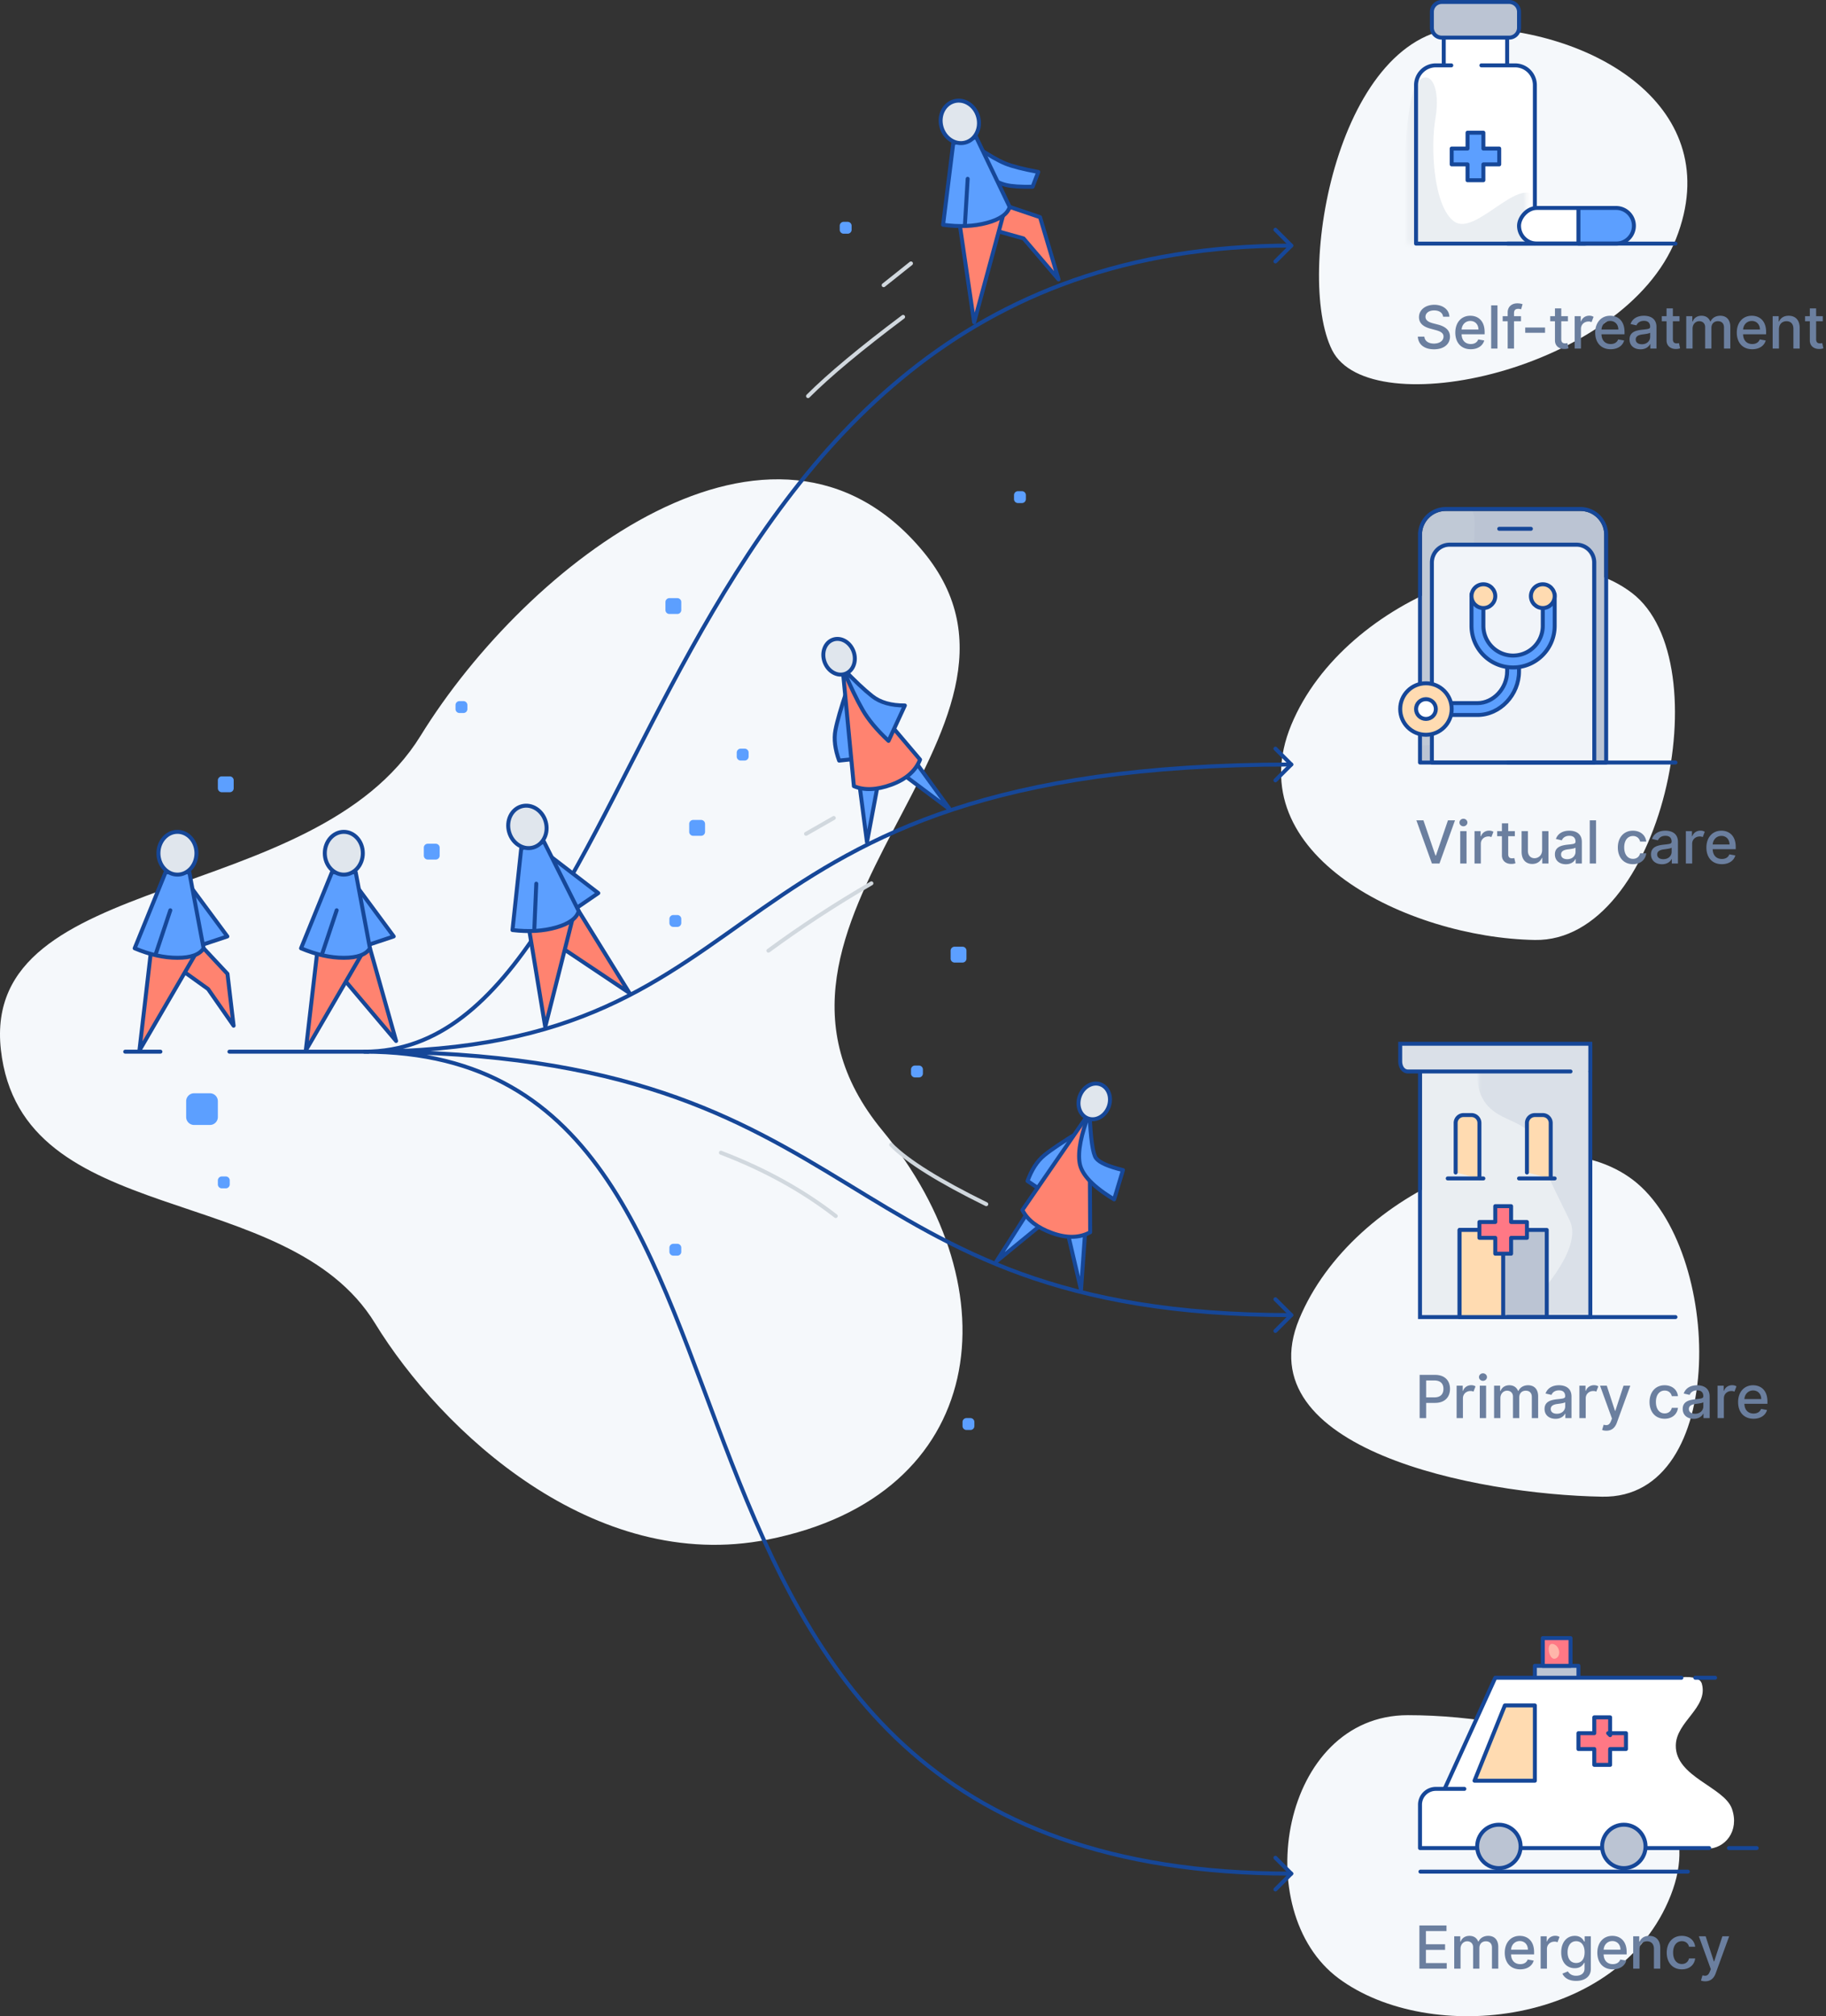 <svg width='461' height='509' xmlns='http://www.w3.org/2000/svg' xmlns:xlink='http://www.w3.org/1999/xlink'><rect width="100%" height="100%" fill="#333333" stroke="none"/><defs><path d='M371.177 16.5h-8.075a5 5 0 0 0-5 4.925L357.5 61.5h30.177v-40a5 5 0 0 0-5-5h-3.897' id='a'/><path id='c' d='M358.978 265h42v67h-42z'/><path d='M365 129h34.014a6 6 0 0 1 6 5.986l.132 57.221L359 192v-57a6 6 0 0 1 6-6z' id='e'/><path d='M365.99 138h31.885a4 4 0 0 1 4 3.99L402 192h-40.022l.012-50a4 4 0 0 1 4-4z' id='g'/></defs><g fill='none' fill-rule='evenodd'><path d='M336.308 88.386C326.771 69.296 337.814 7 369.94 7s66.258 20.095 53.207 53.252c-13.05 33.157-77.3 47.224-86.838 28.134zm1.678 411.087C315.036 482.48 323.518 433 355.448 433c31.931 0 79.328 12.495 66.356 45.481-12.971 32.987-60.868 37.985-83.818 20.992zm74.045-349.76c22.7 17.4 7.462 88.144-24.533 87.586-31.995-.559-75.072-21.53-61.498-54.299 13.574-32.768 63.33-50.685 86.03-33.286zm.29 148.201c22.7 17.399 24.174 80.492-7.821 79.933-31.995-.558-90.074-12.079-76.5-44.847 13.574-32.768 61.621-52.485 84.321-35.086zM94.682 334.07C72.405 297.71 5.317 310.805.222 265.003-4.874 219.2 79.25 229.438 106.18 185.75c26.93-43.687 89.283-91.762 126.82-46.591 37.538 45.171-53.858 93.378-10.2 146.277 33.098 40.104 26.93 92.147-28.97 103.239-43.854 8.701-82.419-27.303-99.148-54.606z' fill='#F5F8FB'/><path d='M49 276h4a2 2 0 0 1 2 2v4a2 2 0 0 1-2 2h-4a2 2 0 0 1-2-2v-4a2 2 0 0 1 2-2zm7-80h2a1 1 0 0 1 1 1v2a1 1 0 0 1-1 1h-2a1 1 0 0 1-1-1v-2a1 1 0 0 1 1-1zm119 11h2a1 1 0 0 1 1 1v2a1 1 0 0 1-1 1h-2a1 1 0 0 1-1-1v-2a1 1 0 0 1 1-1zm-6-56h2a1 1 0 0 1 1 1v2a1 1 0 0 1-1 1h-2a1 1 0 0 1-1-1v-2a1 1 0 0 1 1-1zm72 88h2a1 1 0 0 1 1 1v2a1 1 0 0 1-1 1h-2a1 1 0 0 1-1-1v-2a1 1 0 0 1 1-1zm-133-26h2a1 1 0 0 1 1 1v2a1 1 0 0 1-1 1h-2a1 1 0 0 1-1-1v-2a1 1 0 0 1 1-1zm79-24h1a1 1 0 0 1 1 1v1a1 1 0 0 1-1 1h-1a1 1 0 0 1-1-1v-1a1 1 0 0 1 1-1zm44 80h1a1 1 0 0 1 1 1v1a1 1 0 0 1-1 1h-1a1 1 0 0 1-1-1v-1a1 1 0 0 1 1-1zm13 89h1a1 1 0 0 1 1 1v1a1 1 0 0 1-1 1h-1a1 1 0 0 1-1-1v-1a1 1 0 0 1 1-1zm-74-44h1a1 1 0 0 1 1 1v1a1 1 0 0 1-1 1h-1a1 1 0 0 1-1-1v-1a1 1 0 0 1 1-1zm-54-137h1a1 1 0 0 1 1 1v1a1 1 0 0 1-1 1h-1a1 1 0 0 1-1-1v-1a1 1 0 0 1 1-1zM56 297h1a1 1 0 0 1 1 1v1a1 1 0 0 1-1 1h-1a1 1 0 0 1-1-1v-1a1 1 0 0 1 1-1zm114-66h1a1 1 0 0 1 1 1v1a1 1 0 0 1-1 1h-1a1 1 0 0 1-1-1v-1a1 1 0 0 1 1-1zm87-107h1a1 1 0 0 1 1 1v1a1 1 0 0 1-1 1h-1a1 1 0 0 1-1-1v-1a1 1 0 0 1 1-1zm-44-68h1a1 1 0 0 1 1 1v1a1 1 0 0 1-1 1h-1a1 1 0 0 1-1-1v-1a1 1 0 0 1 1-1z' fill='#5C9FFF'/><path d='M92 265.5c74.949 0 67.247-203.5 234-203.5M92 265.5c120.5 0 48.68 207.5 234 207.5M92 265.5c108.157 0 82.28-72.5 234-72.5M93 265.5c129.5 0 114.646 66.5 233 66.5' stroke='#164798' stroke-linecap='round' stroke-linejoin='round'/><path d='M380.5 17V9a1.5 1.5 0 0 0-1.5-1.5h-13a1.5 1.5 0 0 0-1.5 1.5v8a1.5 1.5 0 0 0 1.5 1.5h13a1.5 1.5 0 0 0 1.5-1.5z' stroke='#164798' fill='#FFF' stroke-linecap='round' stroke-linejoin='round'/><mask id='b' fill='#fff'><use xlink:href='#a'/></mask><use fill='#FFF' transform='matrix(-1 0 0 1 745.177 0)' xlink:href='#a'/><path d='M355.849 63c-3.18-5.363-3.339-9.787-.477-13.272 4.292-5.227 15.261 9.933 20.507 6.219 5.247-3.714 6.066-18.6 4.77-26.088-1.297-7.488 1.061-12.479 4.4-9.359 2.225 2.08 3.78 16.121 4.661 42.124L355.85 63z' fill='#EAEEF2' mask='url(#b)' transform='matrix(-1 0 0 1 743.049 0)'/><path d='M374 16.5h8.5a5 5 0 0 1 5 5v40h-30v-40a5 5 0 0 1 5-5h3.897' stroke='#164798' stroke-linecap='round' stroke-linejoin='round'/><path d='M370.5 37.5v-4h4v4h4v4h-4v4h-4v-4h-4v-4h4z' stroke='#164798' fill='#5C9FFF' stroke-linecap='round' stroke-linejoin='round'/><path d='M383.5 7V3A2.5 2.5 0 0 0 381 .5h-17a2.5 2.5 0 0 0-2.5 2.5v4a2.5 2.5 0 0 0 2.5 2.5h17a2.5 2.5 0 0 0 2.5-2.5z' stroke='#164798' fill='#BBC4D3' stroke-linecap='round' stroke-linejoin='round'/><rect stroke='#164798' fill='#FFF' stroke-linecap='round' stroke-linejoin='round' transform='matrix(-1 0 0 1 788 0)' x='383.5' y='52.5' width='21' height='9' rx='4.5'/><path d='M408 52.5h-9.5v9h9.5a4.5 4.5 0 0 0 0-9z' stroke='#164798' fill='#5C9FFF' stroke-linecap='round' stroke-linejoin='round'/><mask id='d' fill='#fff'><use xlink:href='#c'/></mask><use fill='#EAEEF2' xlink:href='#c'/><path d='M391.303 333c-11.302-11.554-15.73-19.86-13.28-24.916 3.674-7.584 6.202-12.203 8.73-19.803 2.528-7.6 14.747-3.54 14.747-18.118 0-9.72-9.566-11.94-28.697-6.663v69l18.5.5z' fill='#DAE0E8' mask='url(#d)' transform='matrix(-1 0 0 1 774.303 0)'/><path d='M358.5 264.5h43v68h-43v-68z' stroke='#164798'/><path d='M401.5 270.417V263.5h-48v4.5c0 1.117.604 2.5 2 2.5h41' stroke='#164798' fill='#DAE0E8' stroke-linecap='round'/><path d='M368.5 310.5h22v22h-22v-22z' stroke='#164798' fill='#BBC4D3' stroke-linecap='round' stroke-linejoin='round'/><path d='M368.5 310.5h11v22h-11v-22zm17-14.5v-12.5a2 2 0 0 1 2-2h2a2 2 0 0 1 2 2v14' stroke='#164798' fill='#FFDBB1' stroke-linecap='round' stroke-linejoin='round'/><path d='M383.5 297.5h9' stroke='#164798' stroke-linecap='round' stroke-linejoin='round'/><path d='M367.5 296v-12.5a2 2 0 0 1 2-2h2a2 2 0 0 1 2 2v14' stroke='#164798' fill='#FFDBB1' stroke-linecap='round' stroke-linejoin='round'/><path d='M365.5 297.5h9' stroke='#164798' stroke-linecap='round' stroke-linejoin='round'/><path d='M377.5 308.5v-4h4v4h4v4h-4v4h-4v-4h-4v-4h4z' stroke='#164798' fill='#FF7885' stroke-linecap='square' stroke-linejoin='round'/><mask id='f' fill='#fff'><use xlink:href='#e'/></mask><use fill='#BBC4D3' xlink:href='#e'/><path d='M362 128c2.774-2.774 9.457-2.811 10.229 2.738.514 3.699-1.397 22.723-5.734 57.073l-7.739.396V135c.313-2.817 1.394-5.15 3.244-7z' fill='#FFF' opacity='.285' mask='url(#f)'/><path d='M365 128.5h34a6.5 6.5 0 0 1 6.5 6.5v57.5h-47V135a6.5 6.5 0 0 1 6.5-6.5z' stroke='#164798' stroke-linecap='round' stroke-linejoin='round'/><use fill='#F1F4F9' xlink:href='#g'/><path d='M366 137.5h32a4.5 4.5 0 0 1 4.5 4.5v50.5h-41V142a4.5 4.5 0 0 1 4.5-4.5z' stroke='#164798' stroke-linecap='round' stroke-linejoin='round'/><path d='M380.5 166.5h3v3c0 5.887-4.782 11-10.5 11h-11.5v-3H373c4.045 0 7.5-3.754 7.5-8v-3z' stroke='#164798' fill='#5C9FFF' stroke-linecap='round' stroke-linejoin='round'/><path d='M389.5 150h3v8c0 5.799-4.701 10.5-10.5 10.5s-10.5-4.701-10.5-10.5v-8h3v8a7.5 7.5 0 1 0 15 0v-8z' stroke='#164798' fill='#5C9FFF' stroke-linecap='round' stroke-linejoin='round'/><circle stroke='#164798' fill='#FFDBB1' stroke-linecap='round' stroke-linejoin='round' cx='360' cy='179' r='6.5'/><circle stroke='#164798' fill='#FFDBB1' stroke-linecap='round' stroke-linejoin='round' cx='374.5' cy='150.5' r='3'/><circle stroke='#164798' fill='#FFDBB1' stroke-linecap='round' stroke-linejoin='round' cx='389.5' cy='150.5' r='3'/><circle stroke='#164798' fill='#FFF' stroke-linecap='round' stroke-linejoin='round' cx='360' cy='179' r='2.5'/><path d='M386.5 133.5h-8m-320.581 132H93m-61.39 0h8.89' stroke='#164798' stroke-linecap='round' stroke-linejoin='round'/><path stroke='#164798' fill='#FF8370' stroke-linecap='round' stroke-linejoin='round' d='M93.4 239.4H80.2l19.8 23.4z'/><path stroke='#164798' fill='#5C9FFF' stroke-linecap='round' stroke-linejoin='round' d='M89.2 222.6l10.2 13.8-7.2 2.4z'/><path stroke='#164798' fill='#FF8370' stroke-linecap='round' stroke-linejoin='round' d='M77.2 265.2l15-25.8h-12z'/><path d='M83.8 220.2L76 239.4c3.797 1.6 7.397 2.4 10.8 2.4 3.403 0 5.603-.8 6.6-2.4l-3.6-19.2h-6z' stroke='#164798' fill='#5C9FFF' stroke-linecap='round' stroke-linejoin='round'/><ellipse stroke='#164798' fill='#E0E6ED' stroke-linecap='round' stroke-linejoin='round' transform='matrix(-1 0 0 1 173.6 0)' cx='86.8' cy='215.4' rx='4.8' ry='5.4'/><path d='M81.4 240.6l3.6-10.8' stroke='#164798' fill='#5C9FFF' stroke-linecap='round' stroke-linejoin='round'/><path stroke='#164798' fill='#FF8370' stroke-linecap='round' stroke-linejoin='round' d='M146.11 230.002l-12.688 3.638 25.483 17.036z'/><path stroke='#164798' fill='#5C9FFF' stroke-linecap='round' stroke-linejoin='round' d='M137.442 215.01l13.609 10.454-6.26 4.292z'/><path stroke='#164798' fill='#FF8370' stroke-linecap='round' stroke-linejoin='round' d='M137.65 259.268l7.307-28.935-11.535 3.307z'/><path d='M131.59 214.192l-2.206 20.606c4.091.491 7.773.268 11.044-.67 3.27-.938 5.165-2.313 5.682-4.126l-8.752-17.464-5.768 1.654z' stroke='#164798' fill='#5C9FFF' stroke-linecap='round' stroke-linejoin='round'/><ellipse stroke='#164798' fill='#E0E6ED' stroke-linecap='round' stroke-linejoin='round' transform='scale(-1 1) rotate(16 0 -738.666)' cx='133.151' cy='208.751' rx='4.8' ry='5.4'/><path d='M134.906 234.463l.484-11.374' stroke='#164798' fill='#5C9FFF' stroke-linecap='round' stroke-linejoin='round'/><path stroke='#164798' fill='#FF8370' stroke-linecap='round' stroke-linejoin='round' d='M51.4 239.4H38.2l14.33 10.282 6.448 9.26-1.55-13.095z'/><path stroke='#164798' fill='#5C9FFF' stroke-linecap='round' stroke-linejoin='round' d='M47.2 222.6l10.2 13.8-7.2 2.4z'/><path stroke='#164798' fill='#FF8370' stroke-linecap='round' stroke-linejoin='round' d='M35.2 265.2l15-25.8h-12z'/><path d='M41.8 220.2L34 239.4c3.797 1.6 7.397 2.4 10.8 2.4 3.403 0 5.603-.8 6.6-2.4l-3.6-19.2h-6z' stroke='#164798' fill='#5C9FFF' stroke-linecap='round' stroke-linejoin='round'/><ellipse stroke='#164798' fill='#E0E6ED' stroke-linecap='round' stroke-linejoin='round' transform='matrix(-1 0 0 1 89.6 0)' cx='44.8' cy='215.4' rx='4.8' ry='5.4'/><path d='M39.4 240.6l3.6-10.8' stroke='#164798' fill='#5C9FFF' stroke-linecap='round' stroke-linejoin='round'/><path stroke='#164798' fill='#FF8370' stroke-linecap='round' stroke-linejoin='round' d='M254.904 52.24l-12.75 3.417 16.254 4.533 8.84 10.356-4.676-15.72z'/><path d='M246.499 37.1c3.142 2.092 5.59 3.49 7.34 4.198 1.752.707 4.517 1.411 8.294 2.112l-1.433 3.735c-3.021.063-5.283-.091-6.785-.463-1.502-.37-3.154-1.183-4.956-2.437L246.5 37.1z' stroke='#164798' fill='#5C9FFF' stroke-linecap='round' stroke-linejoin='round'/><path stroke='#164798' fill='#FF8370' stroke-linecap='round' stroke-linejoin='round' d='M245.933 81.354l7.812-28.803-11.591 3.106z'/><path d='M240.662 36.18l-2.565 20.564c4.082.563 7.766.404 11.053-.477 3.287-.88 5.205-2.223 5.754-4.027l-8.447-17.614-5.795 1.553z' stroke='#164798' fill='#5C9FFF' stroke-linecap='round' stroke-linejoin='round'/><ellipse stroke='#164798' fill='#E0E6ED' stroke-linecap='round' stroke-linejoin='round' transform='scale(-1 1) rotate(15 0 -1809.815)' cx='242.317' cy='30.766' rx='4.8' ry='5.4'/><path d='M243.623 56.505l.682-11.363m29.808 263.697l-5.282-.693 4.092 17.476zm-14.697-10.69l3.948 2.667 9.202-15.148c-4.215 2.569-7.199 4.574-8.952 6.016-1.754 1.441-3.153 3.596-4.198 6.465zm-7.866 20.309l14.023-11.497-4.017-4.166z' stroke='#164798' fill='#5C9FFF' stroke-linecap='round' stroke-linejoin='round'/><path d='M258.12 305.478c1.284 2.516 3.773 4.447 7.468 5.792 3.695 1.345 6.909 1.285 9.642-.18l-.155-30.235-16.955 24.623z' stroke='#164798' fill='#FF8370' stroke-linecap='round' stroke-linejoin='round'/><path d='M283.51 295.39l-2.228 7.4c-5.302-3.173-8.205-6.226-8.709-9.157-.503-2.931.33-7.19 2.502-12.778.263 6.589.81 10.433 1.643 11.534.832 1.1 3.096 2.101 6.792 3.002z' stroke='#164798' fill='#5C9FFF' stroke-linecap='round' stroke-linejoin='round'/><ellipse stroke='#164798' fill='#E0E6ED' stroke-linecap='round' stroke-linejoin='round' transform='scale(-1 1) rotate(-20 0 1844.787)' cx='276.257' cy='278.056' rx='3.891' ry='4.584'/><path stroke='#164798' fill='#5C9FFF' stroke-linecap='round' stroke-linejoin='round' d='M229.982 190.76l-4.491 2.865 14.367 10.756zm-18.13 1.258l4.739-.495-2.688-17.519c-1.577 4.677-2.575 8.132-2.991 10.363-.417 2.231-.103 4.782.94 7.651zm7.03 20.613l3.351-17.82-5.755-.61z'/><path d='M215.57 198.465c2.601 1.103 5.75.982 9.444-.363 3.695-1.345 6.119-3.457 7.27-6.335l-19.553-23.063 2.84 29.761z' stroke='#164798' fill='#FF8370' stroke-linecap='round' stroke-linejoin='round'/><path d='M228.448 178.099l-4.126 8.935c-2.912-2.708-5.09-5.316-6.536-7.821-1.446-2.506-3.13-6.009-5.055-10.509 2.986 3.122 5.481 5.472 7.485 7.05 2.004 1.578 4.748 2.36 8.232 2.345z' stroke='#164798' fill='#5C9FFF' stroke-linecap='round' stroke-linejoin='round'/><ellipse stroke='#164798' fill='#E0E6ED' stroke-linecap='round' stroke-linejoin='round' transform='scale(-1 1) rotate(20 0 -1035.59)' cx='211.838' cy='165.801' rx='3.891' ry='4.584'/><path d='M387.5 420.547h11v3.5h-11v-3.5z' stroke='#164798' fill='#BBC4D3' stroke-linecap='round' stroke-linejoin='round'/><path d='M389.5 413.547h7v7h-7v-7z' stroke='#164798' fill='#FF7885' stroke-linecap='square' stroke-linejoin='round'/><path d='M424.5 423.412l-47 .135-12.783 28.057-.027 11.001c2.168.273 5.54 1.644 10.119 4.113H431c4.5 0 8.195-4.449 6.267-10.04-1.927-5.59-14.318-8.046-14.186-16.057.1-6.043 8.204-9.477 6.586-15.517-.358-1.336-2.08-1.9-5.167-1.692z' fill='#FFF'/><path d='M424.5 423.547h-47l-12.783 28.057-.027 11.001c2.698.34 6.968 1.653 12.81 3.942h54' stroke='#164798' stroke-linecap='round' stroke-linejoin='round'/><circle stroke='#164798' fill='#BBC4D3' stroke-linecap='round' stroke-linejoin='round' cx='409.962' cy='466.132' r='5.481'/><path d='M379.922 430.547h7.578v19h-15.24l7.662-19z' stroke='#164798' fill='#FFDBB1' stroke-linecap='round' stroke-linejoin='round'/><path d='M377 466.547h-18.5v-10.943a4 4 0 0 1 4-4h7.198' stroke='#164798' fill='#FFF' stroke-linecap='round' stroke-linejoin='round'/><circle stroke='#164798' fill='#BBC4D3' stroke-linecap='round' stroke-linejoin='round' cx='378.415' cy='466.132' r='5.481'/><path d='M406.5 437.547v-4h-4v4h-4v4h4v4h4v-4h4v-4h-4zm0 0h-.5l.5.5v-.5z' stroke='#164798' fill='#FF7885' stroke-linecap='square' stroke-linejoin='round'/><path d='M436.5 466.547h7m-15.5-43h5' stroke='#164798' stroke-linecap='round' stroke-linejoin='round'/><path d='M392.049 415.022c1.818.372 2.17 3.286.566 3.716-1.604.43-2.385-4.088-.566-3.716z' fill='#FFB6AA'/><path d='M364.332 79.957c-.118-1.007-1.007-1.593-2.259-1.593-1.342 0-2.19.687-2.19 1.614-.004 1.044 1.13 1.444 1.982 1.662l1.066.277c1.385.34 3.137 1.103 3.137 3.068 0 1.848-1.475 3.196-4.037 3.196-2.445 0-3.974-1.22-4.08-3.196h1.65c.096 1.188 1.151 1.753 2.419 1.753 1.4 0 2.418-.704 2.418-1.769 0-.97-.9-1.353-2.067-1.662l-1.289-.351c-1.752-.474-2.839-1.364-2.839-2.882 0-1.88 1.678-3.132 3.867-3.132 2.216 0 3.761 1.268 3.809 3.015h-1.587zm6.975 8.208c-2.413 0-3.894-1.662-3.894-4.203 0-2.514 1.502-4.25 3.782-4.25 1.854 0 3.622 1.156 3.622 4.112v.564h-5.816c.042 1.577.959 2.461 2.322 2.461.906 0 1.598-.394 1.886-1.166l1.507.272c-.362 1.331-1.624 2.21-3.409 2.21zm-2.301-4.97h4.25c-.005-1.251-.814-2.168-2.05-2.168-1.294 0-2.136 1.007-2.2 2.168zm9.053-6.104V88h-1.593V77.09h1.593zm5.937 2.727v1.279h-1.763V88h-1.598v-6.903h-1.263v-1.279h1.263v-.948c0-1.534 1.134-2.29 2.429-2.29.644 0 1.108.133 1.331.218l-.373 1.289a2.19 2.19 0 0 0-.713-.123c-.778 0-1.076.395-1.076 1.12v.734h1.763zm6.075 2.86v1.332h-5.007v-1.33h5.007zm5.772-2.86v1.279h-1.678v4.495c-.006.922.463 1.092.98 1.092.256 0 .453-.048.56-.069l.287 1.316a3.05 3.05 0 0 1-1.034.17c-1.257.022-2.391-.698-2.386-2.178v-4.826h-1.198v-1.279h1.198v-1.96h1.593v1.96h1.678zM397.545 88v-8.182h1.54v1.3h.084c.299-.879 1.108-1.422 2.078-1.422.447 0 .799.117 1.07.298l-.51 1.332a1.623 1.623 0 0 0-.741-.16c-1.103 0-1.929.772-1.929 1.838V88h-1.592zm9.08.165c-2.414 0-3.895-1.662-3.895-4.203 0-2.514 1.503-4.25 3.782-4.25 1.854 0 3.623 1.156 3.623 4.112v.564h-5.817c.042 1.577.959 2.461 2.322 2.461.906 0 1.598-.394 1.886-1.166l1.507.272c-.362 1.331-1.624 2.21-3.409 2.21zm-2.302-4.97h4.25c-.004-1.251-.814-2.168-2.05-2.168-1.294 0-2.136 1.007-2.2 2.168zm9.841 4.986c-1.555 0-2.764-.884-2.764-2.493 0-1.859 1.587-2.264 3.137-2.445.139-.016.272-.032.4-.042 1.182-.134 1.672-.187 1.667-.72 0-.937-.517-1.48-1.555-1.48-1.071 0-1.668.559-1.902 1.14l-1.497-.341c.533-1.492 1.891-2.088 3.388-2.088 1.284 0 3.164.474 3.164 2.855V88h-1.555v-1.119h-.064c-.304.613-1.066 1.3-2.419 1.3zm.347-1.278c1.326 0 2.098-.885 2.098-1.854v-1.055c-.229.23-1.454.368-1.97.437-.922.123-1.678.426-1.678 1.279 0 .788.65 1.193 1.55 1.193zm9.505-7.085v1.279h-1.678v4.495c-.005.922.464 1.092.98 1.092.256 0 .453-.048.56-.069l.287 1.316a3.05 3.05 0 0 1-1.033.17c-1.257.022-2.392-.698-2.386-2.178v-4.826h-1.199v-1.279h1.199v-1.96h1.592v1.96h1.678zM425.718 88v-8.182h1.53v1.332h.1c.341-.9 1.146-1.438 2.227-1.438 1.092 0 1.843.543 2.2 1.438h.085c.394-.874 1.278-1.438 2.456-1.438 1.48 0 2.525.932 2.525 2.801V88h-1.593v-5.337c0-1.108-.693-1.577-1.534-1.577-1.039 0-1.64.714-1.64 1.7V88h-1.588v-5.439c0-.89-.613-1.475-1.497-1.475-.906 0-1.678.767-1.678 1.87V88h-1.593zm16.655.165c-2.413 0-3.894-1.662-3.894-4.203 0-2.514 1.502-4.25 3.782-4.25 1.853 0 3.622 1.156 3.622 4.112v.564h-5.817c.043 1.577.959 2.461 2.322 2.461.906 0 1.599-.394 1.886-1.166l1.508.272c-.363 1.331-1.625 2.21-3.41 2.21zm-2.302-4.97h4.251c-.005-1.251-.815-2.168-2.05-2.168-1.295 0-2.137 1.007-2.2 2.168zm9.053-.053V88h-1.592v-8.182h1.528v1.332h.102c.378-.868 1.182-1.438 2.413-1.438 1.672 0 2.785 1.06 2.785 3.084V88h-1.592v-5.012c0-1.188-.655-1.897-1.737-1.897-1.108 0-1.907.746-1.907 2.051zm11.061-3.324v1.279h-1.678v4.495c-.005.922.464 1.092.98 1.092.256 0 .453-.048.56-.069l.288 1.316a3.05 3.05 0 0 1-1.034.17c-1.257.022-2.392-.698-2.386-2.178v-4.826h-1.199v-1.279h1.199v-1.96h1.592v1.96h1.678zm-100.82 127.273l3.036 8.885h.122l3.036-8.885h1.78L363.412 218h-1.902l-3.926-10.91h1.78zM368.656 218v-8.182h1.593V218h-1.593zm.804-9.402c-.548 0-1.006-.42-1.006-.948 0-.527.458-.953 1.006-.953.544 0 1.007.426 1.007.953 0 .528-.463.948-1.007.948zm2.805 9.402v-8.182h1.54v1.3h.085c.298-.879 1.108-1.422 2.077-1.422.447 0 .799.117 1.07.298l-.51 1.332a1.623 1.623 0 0 0-.741-.16c-1.103 0-1.928.772-1.928 1.838V218h-1.593zm10.182-8.182v1.279h-1.678v4.495c-.005.922.464 1.092.98 1.092.256 0 .453-.048.56-.069l.287 1.316a3.05 3.05 0 0 1-1.033.17c-1.257.022-2.392-.698-2.386-2.178v-4.826h-1.199v-1.279h1.199v-1.96h1.592v1.96h1.678zm6.885 4.789v-4.789h1.598V218h-1.566v-1.417h-.085c-.378.874-1.215 1.524-2.445 1.524-1.572 0-2.685-1.055-2.685-3.085v-5.204h1.593v5.013c0 1.113.682 1.827 1.667 1.827.895 0 1.928-.66 1.923-2.051zm5.99 3.574c-1.555 0-2.764-.884-2.764-2.493 0-1.859 1.587-2.264 3.137-2.445.139-.016.272-.032.4-.042 1.182-.134 1.672-.187 1.667-.72 0-.937-.517-1.48-1.556-1.48-1.07 0-1.667.559-1.901 1.14l-1.497-.341c.533-1.492 1.89-2.088 3.388-2.088 1.283 0 3.164.474 3.164 2.855V218h-1.556v-1.119h-.064c-.303.613-1.065 1.3-2.418 1.3zm.346-1.278c1.327 0 2.1-.885 2.1-1.854v-1.055c-.23.23-1.455.368-1.972.437-.921.123-1.678.426-1.678 1.279 0 .788.65 1.193 1.55 1.193zm7.28-9.812V218h-1.593v-10.91h1.593zm9.31 11.074c-2.375 0-3.813-1.752-3.813-4.219 0-2.498 1.491-4.234 3.798-4.234 1.859 0 3.207 1.097 3.377 2.748h-1.55c-.17-.767-.788-1.406-1.8-1.406-1.332 0-2.216 1.103-2.216 2.855 0 1.785.868 2.908 2.216 2.908.91 0 1.598-.522 1.8-1.406h1.55c-.176 1.593-1.427 2.754-3.361 2.754zm7.328.016c-1.555 0-2.765-.884-2.765-2.493 0-1.859 1.588-2.264 3.138-2.445.138-.016.272-.032.4-.042 1.182-.134 1.672-.187 1.667-.72 0-.937-.517-1.48-1.556-1.48-1.07 0-1.667.559-1.901 1.14l-1.497-.341c.532-1.492 1.89-2.088 3.388-2.088 1.283 0 3.164.474 3.164 2.855V218h-1.556v-1.119h-.064c-.303.613-1.065 1.3-2.418 1.3zm.346-1.278c1.327 0 2.099-.885 2.099-1.854v-1.055c-.23.23-1.454.368-1.97.437-.922.123-1.679.426-1.679 1.279 0 .788.65 1.193 1.55 1.193zM425.62 218v-8.182h1.54v1.3h.084c.299-.879 1.108-1.422 2.078-1.422.447 0 .799.117 1.07.298l-.511 1.332a1.623 1.623 0 0 0-.74-.16c-1.103 0-1.929.772-1.929 1.838V218h-1.592zm9.08.165c-2.414 0-3.895-1.662-3.895-4.203 0-2.514 1.503-4.25 3.782-4.25 1.854 0 3.623 1.156 3.623 4.112v.564h-5.817c.042 1.577.959 2.461 2.322 2.461.906 0 1.598-.394 1.886-1.166l1.507.272c-.362 1.331-1.624 2.21-3.409 2.21zm-2.302-4.97h4.25c-.005-1.251-.814-2.168-2.05-2.168-1.294 0-2.136 1.007-2.2 2.168zM358.408 358v-10.91h3.888c2.536 0 3.782 1.524 3.777 3.533.005 2.013-1.252 3.542-3.782 3.542h-2.237V358h-1.646zm1.646-5.23h2.088c1.609 0 2.28-.906 2.274-2.147.006-1.23-.665-2.12-2.295-2.12h-2.067v4.266zm7.69 5.23v-8.182h1.538v1.3h.086c.298-.879 1.108-1.422 2.077-1.422.448 0 .8.117 1.07.298l-.51 1.332a1.623 1.623 0 0 0-.741-.16c-1.103 0-1.928.772-1.928 1.838V358h-1.593zm5.85 0v-8.182h1.593V358h-1.592zm.805-9.402c-.549 0-1.007-.42-1.007-.948 0-.527.458-.953 1.007-.953.543 0 1.007.426 1.007.953 0 .528-.464.948-1.007.948zm2.805 9.402v-8.182h1.528v1.332h.102c.34-.9 1.145-1.438 2.226-1.438 1.092 0 1.843.543 2.2 1.438h.085c.395-.874 1.279-1.438 2.456-1.438 1.48 0 2.525.932 2.525 2.802V358h-1.593v-5.337c0-1.108-.692-1.577-1.534-1.577-1.039 0-1.64.714-1.64 1.7V358h-1.588v-5.439c0-.89-.613-1.475-1.497-1.475-.905 0-1.678.767-1.678 1.87V358h-1.592zm15.509.181c-1.556 0-2.765-.884-2.765-2.493 0-1.859 1.587-2.264 3.137-2.445.139-.016.272-.032.4-.042 1.182-.134 1.672-.187 1.667-.72 0-.937-.517-1.48-1.555-1.48-1.07 0-1.667.559-1.902 1.14l-1.497-.341c.533-1.492 1.891-2.088 3.388-2.088 1.284 0 3.164.474 3.164 2.855V358h-1.555v-1.119h-.064c-.304.613-1.065 1.3-2.418 1.3zm.346-1.278c1.326 0 2.098-.885 2.098-1.854v-1.055c-.229.23-1.454.368-1.97.437-.922.123-1.678.426-1.678 1.279 0 .788.65 1.193 1.55 1.193zm5.686 1.097v-8.182h1.54v1.3h.085c.298-.879 1.108-1.422 2.077-1.422.448 0 .8.117 1.07.298l-.51 1.332a1.623 1.623 0 0 0-.74-.16c-1.103 0-1.93.772-1.93 1.838V358h-1.592zm6.8 3.18c-.495 0-.895-.106-1.065-.186l.383-1.321c.879.234 1.428.133 1.848-.922l.256-.628-3.015-8.305h1.705l2.072 6.35h.085l2.072-6.35h1.71l-3.409 9.375c-.463 1.273-1.321 1.987-2.642 1.987zm14.718-3.015c-2.376 0-3.814-1.752-3.814-4.219 0-2.498 1.492-4.234 3.798-4.234 1.859 0 3.207 1.097 3.377 2.748h-1.55c-.17-.767-.788-1.406-1.8-1.406-1.332 0-2.216 1.103-2.216 2.855 0 1.785.868 2.908 2.216 2.908.91 0 1.598-.522 1.8-1.406h1.55c-.176 1.593-1.427 2.754-3.361 2.754zm7.327.016c-1.555 0-2.765-.884-2.765-2.493 0-1.859 1.588-2.264 3.138-2.445.138-.016.272-.032.4-.042 1.182-.134 1.672-.187 1.667-.72 0-.937-.517-1.48-1.556-1.48-1.07 0-1.667.559-1.901 1.14l-1.497-.341c.532-1.492 1.89-2.088 3.388-2.088 1.283 0 3.164.474 3.164 2.855V358h-1.556v-1.119h-.064c-.303.613-1.065 1.3-2.418 1.3zm.346-1.278c1.327 0 2.099-.885 2.099-1.854v-1.055c-.23.23-1.454.368-1.97.437-.922.123-1.679.426-1.679 1.279 0 .788.65 1.193 1.55 1.193zm5.687 1.097v-8.182h1.54v1.3h.084c.299-.879 1.108-1.422 2.078-1.422.447 0 .799.117 1.07.298l-.51 1.332a1.623 1.623 0 0 0-.741-.16c-1.103 0-1.929.772-1.929 1.838V358h-1.592zm9.08.165c-2.414 0-3.895-1.662-3.895-4.203 0-2.514 1.503-4.25 3.782-4.25 1.854 0 3.623 1.156 3.623 4.112v.564h-5.817c.042 1.577.959 2.461 2.322 2.461.906 0 1.598-.394 1.886-1.166l1.507.272c-.362 1.331-1.624 2.21-3.409 2.21zm-2.302-4.97h4.25c-.005-1.251-.814-2.168-2.05-2.168-1.294 0-2.136 1.007-2.2 2.168zM358.347 497v-10.91h6.84v1.418h-5.194v3.324h4.837v1.411h-4.837v3.34h5.258V497h-6.904zm8.792 0v-8.182h1.529v1.332h.101c.341-.9 1.145-1.438 2.227-1.438 1.092 0 1.843.543 2.2 1.438h.085c.394-.874 1.278-1.438 2.455-1.438 1.481 0 2.525.932 2.525 2.802V497h-1.592v-5.337c0-1.108-.693-1.577-1.534-1.577-1.04 0-1.641.714-1.641 1.7V497h-1.587v-5.439c0-.89-.613-1.475-1.497-1.475-.906 0-1.678.767-1.678 1.87V497h-1.593zm16.654.165c-2.413 0-3.893-1.662-3.893-4.203 0-2.514 1.502-4.25 3.781-4.25 1.854 0 3.623 1.156 3.623 4.112v.564h-5.817c.042 1.577.959 2.461 2.322 2.461.906 0 1.598-.394 1.886-1.166l1.507.272c-.362 1.331-1.624 2.21-3.409 2.21zm-2.3-4.97h4.25c-.005-1.251-.815-2.168-2.05-2.168-1.295 0-2.137 1.007-2.2 2.168zm7.46 4.805v-8.182h1.539v1.3h.085c.298-.879 1.108-1.422 2.077-1.422.448 0 .8.117 1.071.298l-.511 1.332a1.623 1.623 0 0 0-.74-.16c-1.103 0-1.929.772-1.929 1.838V497h-1.593zm8.946 3.084c-1.886 0-3.01-.836-3.441-1.838l1.369-.559c.271.41.83 1.097 2.093 1.097 1.156 0 2.136-.575 2.12-1.837v-1.438h-.101c-.288.522-.868 1.368-2.37 1.368-1.934 0-3.42-1.39-3.42-4 0-2.605 1.454-4.165 3.43-4.165 1.524 0 2.088.927 2.37 1.433h.118v-1.327h1.56v8.23c0 2.083-1.693 3.036-3.728 3.036zm.021-4.528c1.374 0 2.136-1.012 2.136-2.7 0-1.657-.746-2.791-2.136-2.791-1.438 0-2.163 1.22-2.163 2.79 0 1.61.74 2.701 2.163 2.701zm9.245 1.61c-2.413 0-3.894-1.663-3.894-4.204 0-2.514 1.502-4.25 3.782-4.25 1.854 0 3.622 1.156 3.622 4.112v.564h-5.817c.043 1.577.96 2.461 2.323 2.461.905 0 1.598-.394 1.885-1.166l1.508.272c-.362 1.331-1.625 2.21-3.41 2.21zm-2.301-4.97h4.25c-.005-1.252-.815-2.169-2.05-2.169-1.295 0-2.136 1.007-2.2 2.168zm9.053-.054V497h-1.593v-8.182h1.529v1.332h.1c.379-.868 1.183-1.438 2.414-1.438 1.672 0 2.786 1.06 2.786 3.084V497h-1.593v-5.012c0-1.188-.655-1.897-1.736-1.897-1.108 0-1.907.746-1.907 2.051zm10.688 5.023c-2.376 0-3.814-1.752-3.814-4.219 0-2.498 1.491-4.234 3.798-4.234 1.859 0 3.206 1.097 3.377 2.748h-1.55c-.17-.767-.789-1.406-1.8-1.406-1.332 0-2.216 1.103-2.216 2.855 0 1.785.868 2.908 2.215 2.908.911 0 1.598-.522 1.8-1.406h1.55c-.175 1.593-1.427 2.754-3.36 2.754zm5.894 3.015c-.495 0-.895-.106-1.065-.186l.383-1.321c.879.234 1.428.133 1.848-.922l.256-.628-3.015-8.305h1.705l2.072 6.35h.085l2.072-6.35h1.71l-3.409 9.375c-.463 1.273-1.321 1.987-2.642 1.987z' fill='#6B7F9F'/><path d='M204 100c5.333-5.333 13.333-12 24-20m-24.5 130.5l7-4M194 240c8.157-6 16.824-11.667 26-17m5 66c4.085 4.138 12.085 9.138 24 15m-38 3c-8.333-6.465-18-11.798-29-16m41.09-219l6.897-5.5' stroke='#D1D8DE' stroke-linecap='round' stroke-linejoin='round'/><path stroke='#164798' stroke-linecap='round' stroke-linejoin='round' d='M322 58l4 4-4 4m0 123l4 4-4 4m0 131l4 4-4 4m0 133l4 4-4 4m58.61-415.5H423m-42.39 131H423m-42.39 140H423m-64.39 140h67.505'/></g></svg>